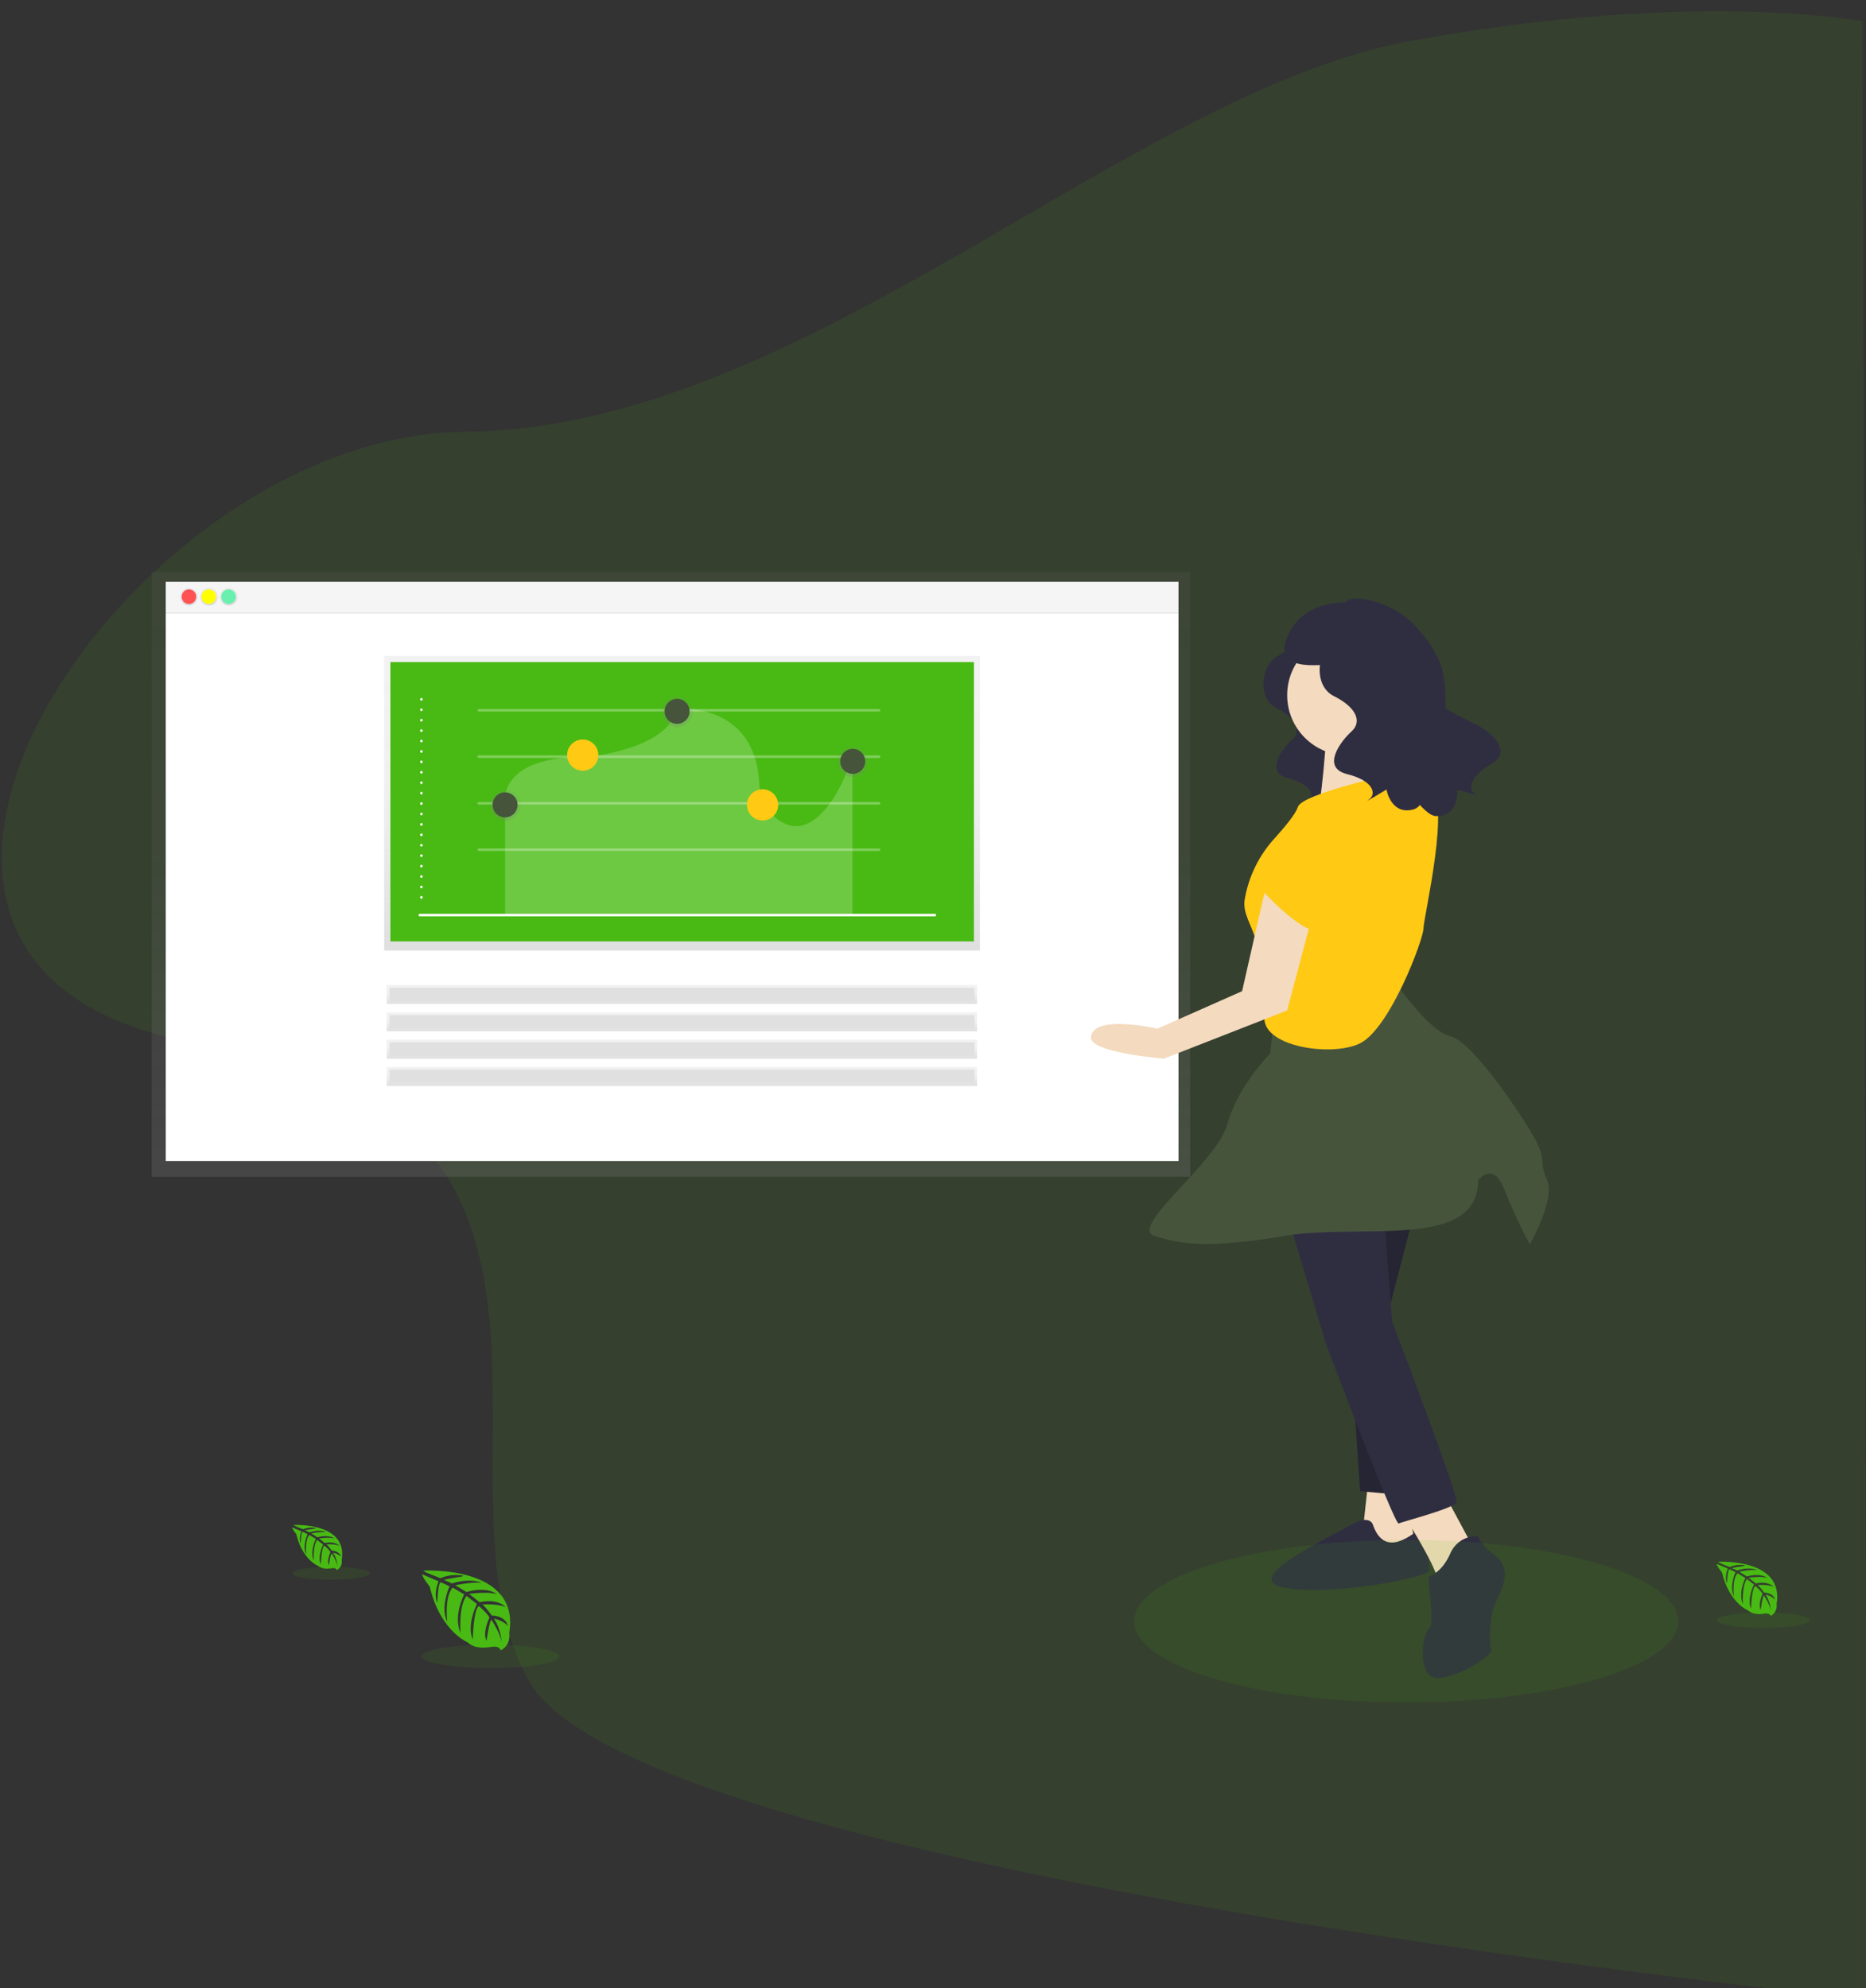<?xml version="1.0" encoding="utf-8"?>
<!-- Generator: Adobe Illustrator 25.0.1, SVG Export Plug-In . SVG Version: 6.00 Build 0)  -->
<svg version="1.1" id="Layer_1" xmlns="http://www.w3.org/2000/svg" xmlns:xlink="http://www.w3.org/1999/xlink" x="0px" y="0px"
	 viewBox="0 0 716 763" style="enable-background:new 0 0 716 763;" xml:space="preserve">
<rect x="0" y="0" width="716" height="763" fill="#333333" stroke="none"/>
<style type="text/css">
	.st0{opacity:0.1;fill:#48BA13;}
	.st1{fill:url(#SVGID_1_);}
	.st2{fill:#F5F5F5;}
	.st3{fill:#FFFFFF;}
	.st4{fill:url(#SVGID_2_);}
	.st5{fill:url(#SVGID_3_);}
	.st6{fill:url(#SVGID_4_);}
	.st7{fill:#FF5252;}
	.st8{fill:#FFFF00;}
	.st9{fill:#69F0AE;}
	.st10{fill:url(#SVGID_5_);}
	.st11{fill:#48BA13;}
	.st12{fill:none;stroke:#FFFFFF;stroke-linecap:round;stroke-linejoin:round;stroke-dasharray:0,4;}
	.st13{fill:none;stroke:#FFFFFF;stroke-linecap:round;stroke-linejoin:round;}
	.st14{opacity:0.3;fill:none;stroke:#FFFFFF;stroke-linecap:round;stroke-linejoin:round;enable-background:new    ;}
	.st15{opacity:0.2;fill:#FFFFFF;enable-background:new    ;}
	.st16{fill:#6C63FF;}
	.st17{opacity:0.5;fill:#FFFFFF;enable-background:new    ;}
	.st18{fill:url(#SVGID_6_);}
	.st19{fill:url(#SVGID_7_);}
	.st20{fill:url(#SVGID_8_);}
	.st21{fill:#46543C;}
	.st22{fill:url(#SVGID_9_);}
	.st23{fill:url(#SVGID_10_);}
	.st24{fill:url(#SVGID_11_);}
	.st25{fill:url(#SVGID_12_);}
	.st26{fill:#E0E0E0;}
	.st27{fill:#2F2E41;}
	.st28{fill:#F4DABE;}
	.st29{opacity:0.2;enable-background:new    ;}
	.st30{fill:#FFC914;}
	.st31{opacity:0.1;fill:#48BA13;enable-background:new    ;}
</style>
<path class="st0" d="M716.3,767.3c0,0-470-47.6-513-121.6s43-219-125-245s-30-234,100-235s254-130,363-150s173.4-7.5,173.4-7.5
	L716.3,767.3z"/>
<linearGradient id="SVGID_1_" gradientUnits="userSpaceOnUse" x1="257.492" y1="312.341" x2="257.492" y2="544.554" gradientTransform="matrix(1 0 0 -1 0 764)">
	<stop  offset="0" style="stop-color:#808080;stop-opacity:0.25"/>
	<stop  offset="0.535" style="stop-color:#808080;stop-opacity:0.12"/>
	<stop  offset="1" style="stop-color:#808080;stop-opacity:0.1"/>
</linearGradient>
<rect x="58.2" y="219.4" class="st1" width="398.5" height="232.2"/>
<rect x="63.6" y="223.3" class="st2" width="388.6" height="11.9"/>
<rect x="63.6" y="235.2" class="st3" width="388.6" height="210.4"/>
<linearGradient id="SVGID_2_" gradientUnits="userSpaceOnUse" x1="72.488" y1="531.602" x2="72.488" y2="538.346" gradientTransform="matrix(1 0 0 -1 0 764)">
	<stop  offset="0" style="stop-color:#808080;stop-opacity:0.25"/>
	<stop  offset="0.535" style="stop-color:#808080;stop-opacity:0.12"/>
	<stop  offset="1" style="stop-color:#808080;stop-opacity:0.1"/>
</linearGradient>
<circle class="st4" cx="72.5" cy="229" r="3.4"/>
<linearGradient id="SVGID_3_" gradientUnits="userSpaceOnUse" x1="80.151" y1="531.602" x2="80.151" y2="538.346" gradientTransform="matrix(1 0 0 -1 0 764)">
	<stop  offset="0" style="stop-color:#808080;stop-opacity:0.25"/>
	<stop  offset="0.535" style="stop-color:#808080;stop-opacity:0.12"/>
	<stop  offset="1" style="stop-color:#808080;stop-opacity:0.1"/>
</linearGradient>
<circle class="st5" cx="80.2" cy="229" r="3.4"/>
<linearGradient id="SVGID_4_" gradientUnits="userSpaceOnUse" x1="87.815" y1="531.602" x2="87.815" y2="538.346" gradientTransform="matrix(1 0 0 -1 0 764)">
	<stop  offset="0" style="stop-color:#808080;stop-opacity:0.25"/>
	<stop  offset="0.535" style="stop-color:#808080;stop-opacity:0.12"/>
	<stop  offset="1" style="stop-color:#808080;stop-opacity:0.1"/>
</linearGradient>
<circle class="st6" cx="87.8" cy="229" r="3.4"/>
<circle class="st7" cx="72.5" cy="229" r="2.8"/>
<circle class="st8" cx="80.1" cy="229" r="2.8"/>
<circle class="st9" cx="87.7" cy="229" r="2.8"/>
<linearGradient id="SVGID_5_" gradientUnits="userSpaceOnUse" x1="261.687" y1="399.154" x2="261.687" y2="512.275" gradientTransform="matrix(1 0 0 -1 0 764)">
	<stop  offset="0" style="stop-color:#808080;stop-opacity:0.25"/>
	<stop  offset="0.535" style="stop-color:#808080;stop-opacity:0.12"/>
	<stop  offset="1" style="stop-color:#808080;stop-opacity:0.1"/>
</linearGradient>
<rect x="147.4" y="251.7" class="st10" width="228.6" height="113.1"/>
<rect x="149.8" y="254.1" class="st11" width="223.9" height="107.2"/>
<line class="st12" x1="161.7" y1="268.4" x2="161.7" y2="345.8"/>
<line class="st13" x1="161.1" y1="351.2" x2="358.7" y2="351.2"/>
<line class="st14" x1="183.7" y1="272.6" x2="337.3" y2="272.6"/>
<line class="st14" x1="183.7" y1="290.4" x2="337.3" y2="290.4"/>
<line class="st14" x1="183.7" y1="308.3" x2="337.3" y2="308.3"/>
<line class="st14" x1="183.7" y1="326.1" x2="337.3" y2="326.1"/>
<path class="st15" d="M193.8,351.2v-42.9c0,0-3.6-18.5,32.7-17.9c33-4.7,33-18.3,33-18.3s30.4-3.3,31.9,29
	c0.2,5.4,2.9,10.4,7.3,13.6c12.5,8.8,23.4-8.8,28.4-24.3v60.7H193.8z"/>
<circle class="st16" cx="223.6" cy="289.8" r="4.8"/>
<circle class="st17" cx="223.6" cy="289.8" r="4.8"/>
<linearGradient id="SVGID_6_" gradientUnits="userSpaceOnUse" x1="193.814" y1="449.165" x2="193.814" y2="461.073" gradientTransform="matrix(1 0 0 -1 0 764)">
	<stop  offset="0" style="stop-color:#808080;stop-opacity:0.25"/>
	<stop  offset="0.535" style="stop-color:#808080;stop-opacity:0.12"/>
	<stop  offset="1" style="stop-color:#808080;stop-opacity:0.1"/>
</linearGradient>
<circle class="st18" cx="193.8" cy="308.9" r="6"/>
<linearGradient id="SVGID_7_" gradientUnits="userSpaceOnUse" x1="259.786" y1="485.03" x2="259.786" y2="496.937" gradientTransform="matrix(1 0 0 -1 0 764)">
	<stop  offset="0" style="stop-color:#808080;stop-opacity:0.25"/>
	<stop  offset="0.535" style="stop-color:#808080;stop-opacity:0.12"/>
	<stop  offset="1" style="stop-color:#808080;stop-opacity:0.1"/>
</linearGradient>
<circle class="st19" cx="259.8" cy="273" r="6"/>
<linearGradient id="SVGID_8_" gradientUnits="userSpaceOnUse" x1="327.178" y1="465.836" x2="327.178" y2="477.743" gradientTransform="matrix(1 0 0 -1 0 764)">
	<stop  offset="0" style="stop-color:#808080;stop-opacity:0.25"/>
	<stop  offset="0.535" style="stop-color:#808080;stop-opacity:0.12"/>
	<stop  offset="1" style="stop-color:#808080;stop-opacity:0.1"/>
</linearGradient>
<circle class="st20" cx="327.2" cy="292.2" r="6"/>
<circle class="st21" cx="193.8" cy="308.9" r="4.8"/>
<circle class="st21" cx="259.8" cy="273" r="4.8"/>
<circle class="st16" cx="292.6" cy="308.9" r="4.8"/>
<circle class="st17" cx="292.6" cy="308.9" r="4.8"/>
<circle class="st21" cx="327.2" cy="292.2" r="4.8"/>
<linearGradient id="SVGID_9_" gradientUnits="userSpaceOnUse" x1="261.687" y1="378.633" x2="261.687" y2="385.974" gradientTransform="matrix(1 0 0 -1 0 764)">
	<stop  offset="0" style="stop-color:#808080;stop-opacity:0.25"/>
	<stop  offset="0.535" style="stop-color:#808080;stop-opacity:0.12"/>
	<stop  offset="1" style="stop-color:#808080;stop-opacity:0.1"/>
</linearGradient>
<rect x="148.4" y="378" class="st22" width="226.5" height="7.3"/>
<linearGradient id="SVGID_10_" gradientUnits="userSpaceOnUse" x1="261.687" y1="368.146" x2="261.687" y2="375.487" gradientTransform="matrix(1 0 0 -1 0 764)">
	<stop  offset="0" style="stop-color:#808080;stop-opacity:0.25"/>
	<stop  offset="0.535" style="stop-color:#808080;stop-opacity:0.12"/>
	<stop  offset="1" style="stop-color:#808080;stop-opacity:0.1"/>
</linearGradient>
<rect x="148.4" y="388.5" class="st23" width="226.5" height="7.3"/>
<linearGradient id="SVGID_11_" gradientUnits="userSpaceOnUse" x1="261.687" y1="357.658" x2="261.687" y2="364.999" gradientTransform="matrix(1 0 0 -1 0 764)">
	<stop  offset="0" style="stop-color:#808080;stop-opacity:0.25"/>
	<stop  offset="0.535" style="stop-color:#808080;stop-opacity:0.12"/>
	<stop  offset="1" style="stop-color:#808080;stop-opacity:0.1"/>
</linearGradient>
<rect x="148.4" y="399" class="st24" width="226.5" height="7.3"/>
<linearGradient id="SVGID_12_" gradientUnits="userSpaceOnUse" x1="261.687" y1="347.171" x2="261.687" y2="354.512" gradientTransform="matrix(1 0 0 -1 0 764)">
	<stop  offset="0" style="stop-color:#808080;stop-opacity:0.25"/>
	<stop  offset="0.535" style="stop-color:#808080;stop-opacity:0.12"/>
	<stop  offset="1" style="stop-color:#808080;stop-opacity:0.1"/>
</linearGradient>
<rect x="148.4" y="409.5" class="st25" width="226.5" height="7.3"/>
<rect x="149.5" y="379.1" class="st26" width="224.4" height="5.2"/>
<rect x="149.5" y="389.6" class="st26" width="224.4" height="5.2"/>
<rect x="149.5" y="400" class="st26" width="224.4" height="5.2"/>
<rect x="149.5" y="410.5" class="st26" width="224.4" height="5.2"/>
<path class="st27" d="M495.8,244.4c0,0,1.1,3.8-5.3,7.2c-6.5,3.4-8.4,16.3-0.8,20.1c7.6,3.8,9.9,8.7,6.1,12.2
	c-3.8,3.4-10.6,12.5-1.5,14.8s10.3,6.8,7.6,8.7s6.1-3.4,6.1-3.4s1.5,9.1,9.5,6.8c8-2.3,30.4-45.6,19-51.7
	C525,253.2,495.8,244.4,495.8,244.4z"/>
<polygon class="st28" points="525.2,566.6 522.7,589.6 533.4,596.2 543.3,594.6 538.4,566.6 "/>
<circle class="st28" cx="517" cy="266.8" r="23.1"/>
<path class="st28" d="M509.2,278c0,0-2.1,35-4.5,35c-2.5,0,28.8-1.6,28.8-1.6s-13.2-23.1-6.6-30.5C533.4,273.4,509.2,278,509.2,278z
	"/>
<polygon class="st27" points="543.3,462.8 532.6,504 540.9,574 521.9,572.3 514.5,462.8 "/>
<polygon class="st29" points="543.3,462.8 532.6,504 540.9,574 521.9,572.3 514.5,462.8 "/>
<path class="st27" d="M526.9,585.5c0,0-0.8-4.9-9.1,0c-8.2,4.9-42.8,20.6-24.7,23.9c18.1,3.3,55.2-4.1,55.2-6.6
	c0-2.5,0.8-18.1-2.5-16.5C542.5,588,531.8,598.7,526.9,585.5z"/>
<path class="st28" d="M537.6,579.8c0,0,13.2,20.6,14,26.4c0.8,5.8,13.2-13.2,13.2-13.2l-11.5-21.4L537.6,579.8z"/>
<path class="st27" d="M493.9,466.1l14.8,49.4c0,0,26.4,70,28,69.2c1.6-0.8,21.4-5.8,22.2-8.2c0.8-2.5-24.7-69.2-24.7-69.2l-3.3-42.8
	L493.9,466.1z"/>
<path class="st27" d="M567.2,589.6c-4.6-0.3-8.9,2.3-10.7,6.6c-3.3,7.4-7.4,8.2-8.2,9.1c-0.8,0.8,2.5,18.1,0,19.8
	c-2.5,1.6-4.9,18.9,3.3,18.9s21.4-9.1,20.6-10.7c-0.8-1.6-0.8-13.2,1.6-18.1c2.5-4.9,6.6-13.2,0-18.1
	C567.2,592.1,567.2,589.6,567.2,589.6z"/>
<path class="st21" d="M489,389.5l-1.6,14.8c0,0-12.4,12.4-16.5,27.2c-4.1,14.8-37.9,39.5-28,42.8c9.9,3.3,21.4,4.9,50.2,0
	c28.8-4.9,74.1,5.8,74.1-21.4c0,0,5.8-7.4,9.9,3.3c2.9,7.3,6.2,14.5,9.9,21.4c0,0,9.9-17.3,6.6-24.7c-3.3-7.4,0-6.6-4.1-14.8
	c-4.1-8.2-24.7-38.7-32.9-40.4c-8.2-1.6-23.9-23.1-23.1-25.5C534.3,369.8,489,389.5,489,389.5z"/>
<path class="st30" d="M533.4,297.3c0,0-33.8,7.4-35.4,12.4c-0.9,2.8-5.2,7.9-8.8,11.9c-6.1,6.6-10.1,14.8-11.6,23.6
	c-0.9,5.3,2.8,10,4.4,16c4.9,18.1,8.6,13.6,3.7,26.8c-4.9,13.2,24.7,18.1,36.2,12.4c11.5-5.8,24.3-39.9,24.3-44.1
	c0-4.1,11.1-50.6,2.1-53.9C539.2,299,533.4,297.3,533.4,297.3z"/>
<path class="st28" d="M486.5,336.8l-9.9,43.6l-32.5,14.4c0,0-24.7-5.8-25.5,3.3c-0.5,5.9,28,8.2,28,8.2l47.3-18.5l10.7-40.4
	L486.5,336.8z"/>
<path class="st30" d="M498,320.4c0,0-20.6,12.4-15.6,18.9c4.9,6.6,17.3,17.3,20.6,17.3s5.8-19.8,5.8-25.5
	C508.7,325.3,498,320.4,498,320.4z"/>
<path class="st27" d="M518.6,236.9c0,0,1.3,4.2-5.9,8c-7.2,3.8-9.3,18.1-0.8,22.3c8.4,4.2,10.9,9.7,6.7,13.5
	c-4.2,3.8-11.8,13.9-1.7,16.4c10.1,2.5,11.4,7.6,8.4,9.7c-2.9,2.1,6.7-3.8,6.7-3.8s1.7,10.1,10.5,7.6s17.7-48.4,7.8-60.3
	C541.3,239.3,518.6,236.9,518.6,236.9z"/>
<path class="st27" d="M515.9,232.6c0-6.2,18.5-1.7,26.4,6.9c5.5,6,13.8,14.9,6.8,21.3c-7,6.3,12,14.6,17,17.1
	c5.1,2.5,15.1,10.2,6,15.4c-9,5.2-8.9,10.4-5.5,11.6c3.4,1.2-7.5-1.8-7.5-1.8s1.1,10.2-8.1,10.1s-35.6-50.6-29.3-64.6
	C527.7,235.4,515.9,232.6,515.9,232.6z"/>
<path class="st27" d="M519.9,231.2c-24.7-1.5-27.1,17.1-27.1,17.1c0.2,10.7,17.2,5.5,22,7.1c5.7-4.1,16.7-11.9,24.6-17.5
	C533.7,233.9,526.9,231.6,519.9,231.2z"/>
<ellipse class="st31" cx="539.6" cy="622.2" rx="104.4" ry="31.2"/>
<path class="st11" d="M162.5,602.8c0,0,37.2-2.2,32.9,23.9c0,0,0.9,4.6-3.3,6.7c0,0-0.1-1.9-3.8-1.3c-1.3,0.2-2.7,0.3-4,0.2
	c-1.8-0.1-3.6-0.8-4.9-2l0,0c0,0-10.5-4.3-14.5-21.4c0,0-3-3.7-2.9-4.7l6.3,2.7c0,0-2.1,4.5-0.5,8.3c0,0,0.2-8.1,1.4-7.9
	c0.2,0,3.3,1.5,3.3,1.5s-3.7,7.9-0.9,13.6c0,0-1.1-9.7,2.1-13.1l4.4,2.6c0,0-4.3,8.2-1.4,14.8c0,0-0.8-10.2,2.3-14.2l4,3.1
	c0,0-4.1,8-1.6,13.6c0,0,0.3-11.9,2.4-12.8c0,0,3.5,3.1,4,4.4c0,0-2.8,5.8-1.1,8.9c0,0,1.1-7.9,1.9-8c0,0,3.5,5.2,3.9,8.8
	c0,0-0.2-5.3-3-9.3c0,0,3.4,0.6,5.4,2.8c0,0-0.5-3.7-6.2-4c0,0-2.9-4-3.7-4.2c0,0,5.6-0.5,9.1,1c0,0-3-3.5-10.1-1.9l-4-3.2
	c0,0,7.4-1,10.6,0.1c0,0-3.6-3.1-11.6-0.8l-4.3-2.6c0,0,6.3-1.4,10.1-0.9c0,0-4-2.1-11.4,0.2l-3.1-1.4c0,0,4.6-0.9,6-1.1
	c1.4-0.1,1.4-0.5,1.4-0.5c-2.9-0.5-6-0.2-8.7,1C169,605.6,162.4,603.3,162.5,602.8z"/>
<ellipse class="st31" cx="188.2" cy="635.7" rx="26.4" ry="4.5"/>
<path class="st11" d="M112.6,585.3c0,0,21-1.3,18.5,13.5c0.3,1.5-0.5,3.1-1.9,3.8c0,0,0-1.1-2.2-0.7c-0.8,0.1-1.5,0.2-2.3,0.1
	c-1-0.1-2-0.5-2.8-1.1l0,0c0,0-5.9-2.4-8.2-12.1c0,0-1.7-2.1-1.6-2.6l3.6,1.5c0,0-1.2,2.6-0.3,4.7c0,0,0.1-4.6,0.8-4.5
	c0.1,0,1.8,0.9,1.8,0.9s-2.1,4.5-0.5,7.7c0,0-0.6-5.5,1.2-7.4l2.5,1.5c0,0-2.4,4.6-0.8,8.4c0,0-0.4-5.8,1.3-8l2.3,1.8
	c0,0-2.3,4.5-0.9,7.6c0,0,0.2-6.7,1.4-7.2c0,0,2,1.7,2.3,2.5c0,0-1.5,3.3-0.6,5c0,0,0.6-4.5,1.1-4.5c0,0,2,3,2.2,5
	c-0.1-1.9-0.7-3.7-1.7-5.3c1.1,0.2,2.2,0.7,3,1.5c0,0-0.3-2.1-3.5-2.3c0,0-1.6-2.2-2.1-2.4c0,0,3.2-0.3,5.1,0.6c0,0-1.7-2-5.7-1.1
	l-2.2-1.8c0,0,4.2-0.6,6,0.1c0,0-2-1.7-6.6-0.5l-2.4-1.5c1.9-0.4,3.8-0.6,5.7-0.5c0,0-2.2-1.2-6.4,0.1l-1.7-0.8c0,0,2.6-0.5,3.4-0.6
	c0.8-0.1,0.8-0.3,0.8-0.3c-1.7-0.3-3.4-0.1-4.9,0.5C116.2,586.9,112.6,585.5,112.6,585.3z"/>
<ellipse class="st31" cx="127.1" cy="603.8" rx="14.9" ry="2.5"/>
<path class="st11" d="M659.3,599.4c0,0,25.4-1.5,22.4,16.2c0.3,1.8-0.6,3.7-2.3,4.6c0,0,0-1.3-2.6-0.9c-0.9,0.2-1.8,0.2-2.8,0.1
	c-1.2-0.1-2.4-0.6-3.4-1.4l0,0c0,0-7.1-2.9-9.9-14.6c0,0-2.1-2.5-2-3.2l4.3,1.8c0,0-1.5,3.1-0.3,5.7c0,0,0.1-5.5,1-5.4
	c0.2,0,2.2,1.1,2.2,1.1s-2.5,5.4-0.6,9.3c0,0-0.7-6.6,1.4-8.9l3,1.8c0,0-2.9,5.6-0.9,10.1c0,0-0.5-6.9,1.5-9.7l2.7,2.1
	c0,0-2.8,5.5-1.1,9.3c0,0,0.2-8.1,1.7-8.7c0,0,2.4,2.1,2.7,3c0,0-1.9,4-0.7,6.1c0,0,0.7-5.4,1.3-5.4c0,0,2.4,3.6,2.6,6
	c-0.1-2.3-0.8-4.5-2-6.4c1.4,0.3,2.6,0.9,3.6,1.9c0,0-0.4-2.5-4.2-2.7c0,0-2-2.7-2.5-2.9c0,0,3.9-0.3,6.2,0.7c0,0-2.1-2.4-6.9-1.3
	l-2.7-2.2c0,0,5.1-0.7,7.2,0.1c0,0-2.5-2.1-7.9-0.6l-2.9-1.8c0,0,4.3-0.9,6.9-0.6c0,0-2.7-1.5-7.7,0.1l-2.1-0.9c0,0,3.2-0.6,4.1-0.7
	c0.9-0.1,1-0.4,1-0.4c-2-0.3-4.1-0.1-5.9,0.7C663.7,601.4,659.2,599.7,659.3,599.4z"/>
<ellipse class="st31" cx="676.7" cy="621.8" rx="17.9" ry="3"/>
<circle class="st30" cx="223.6" cy="289.8" r="6"/>
<circle class="st30" cx="292.6" cy="308.9" r="6"/>
</svg>
